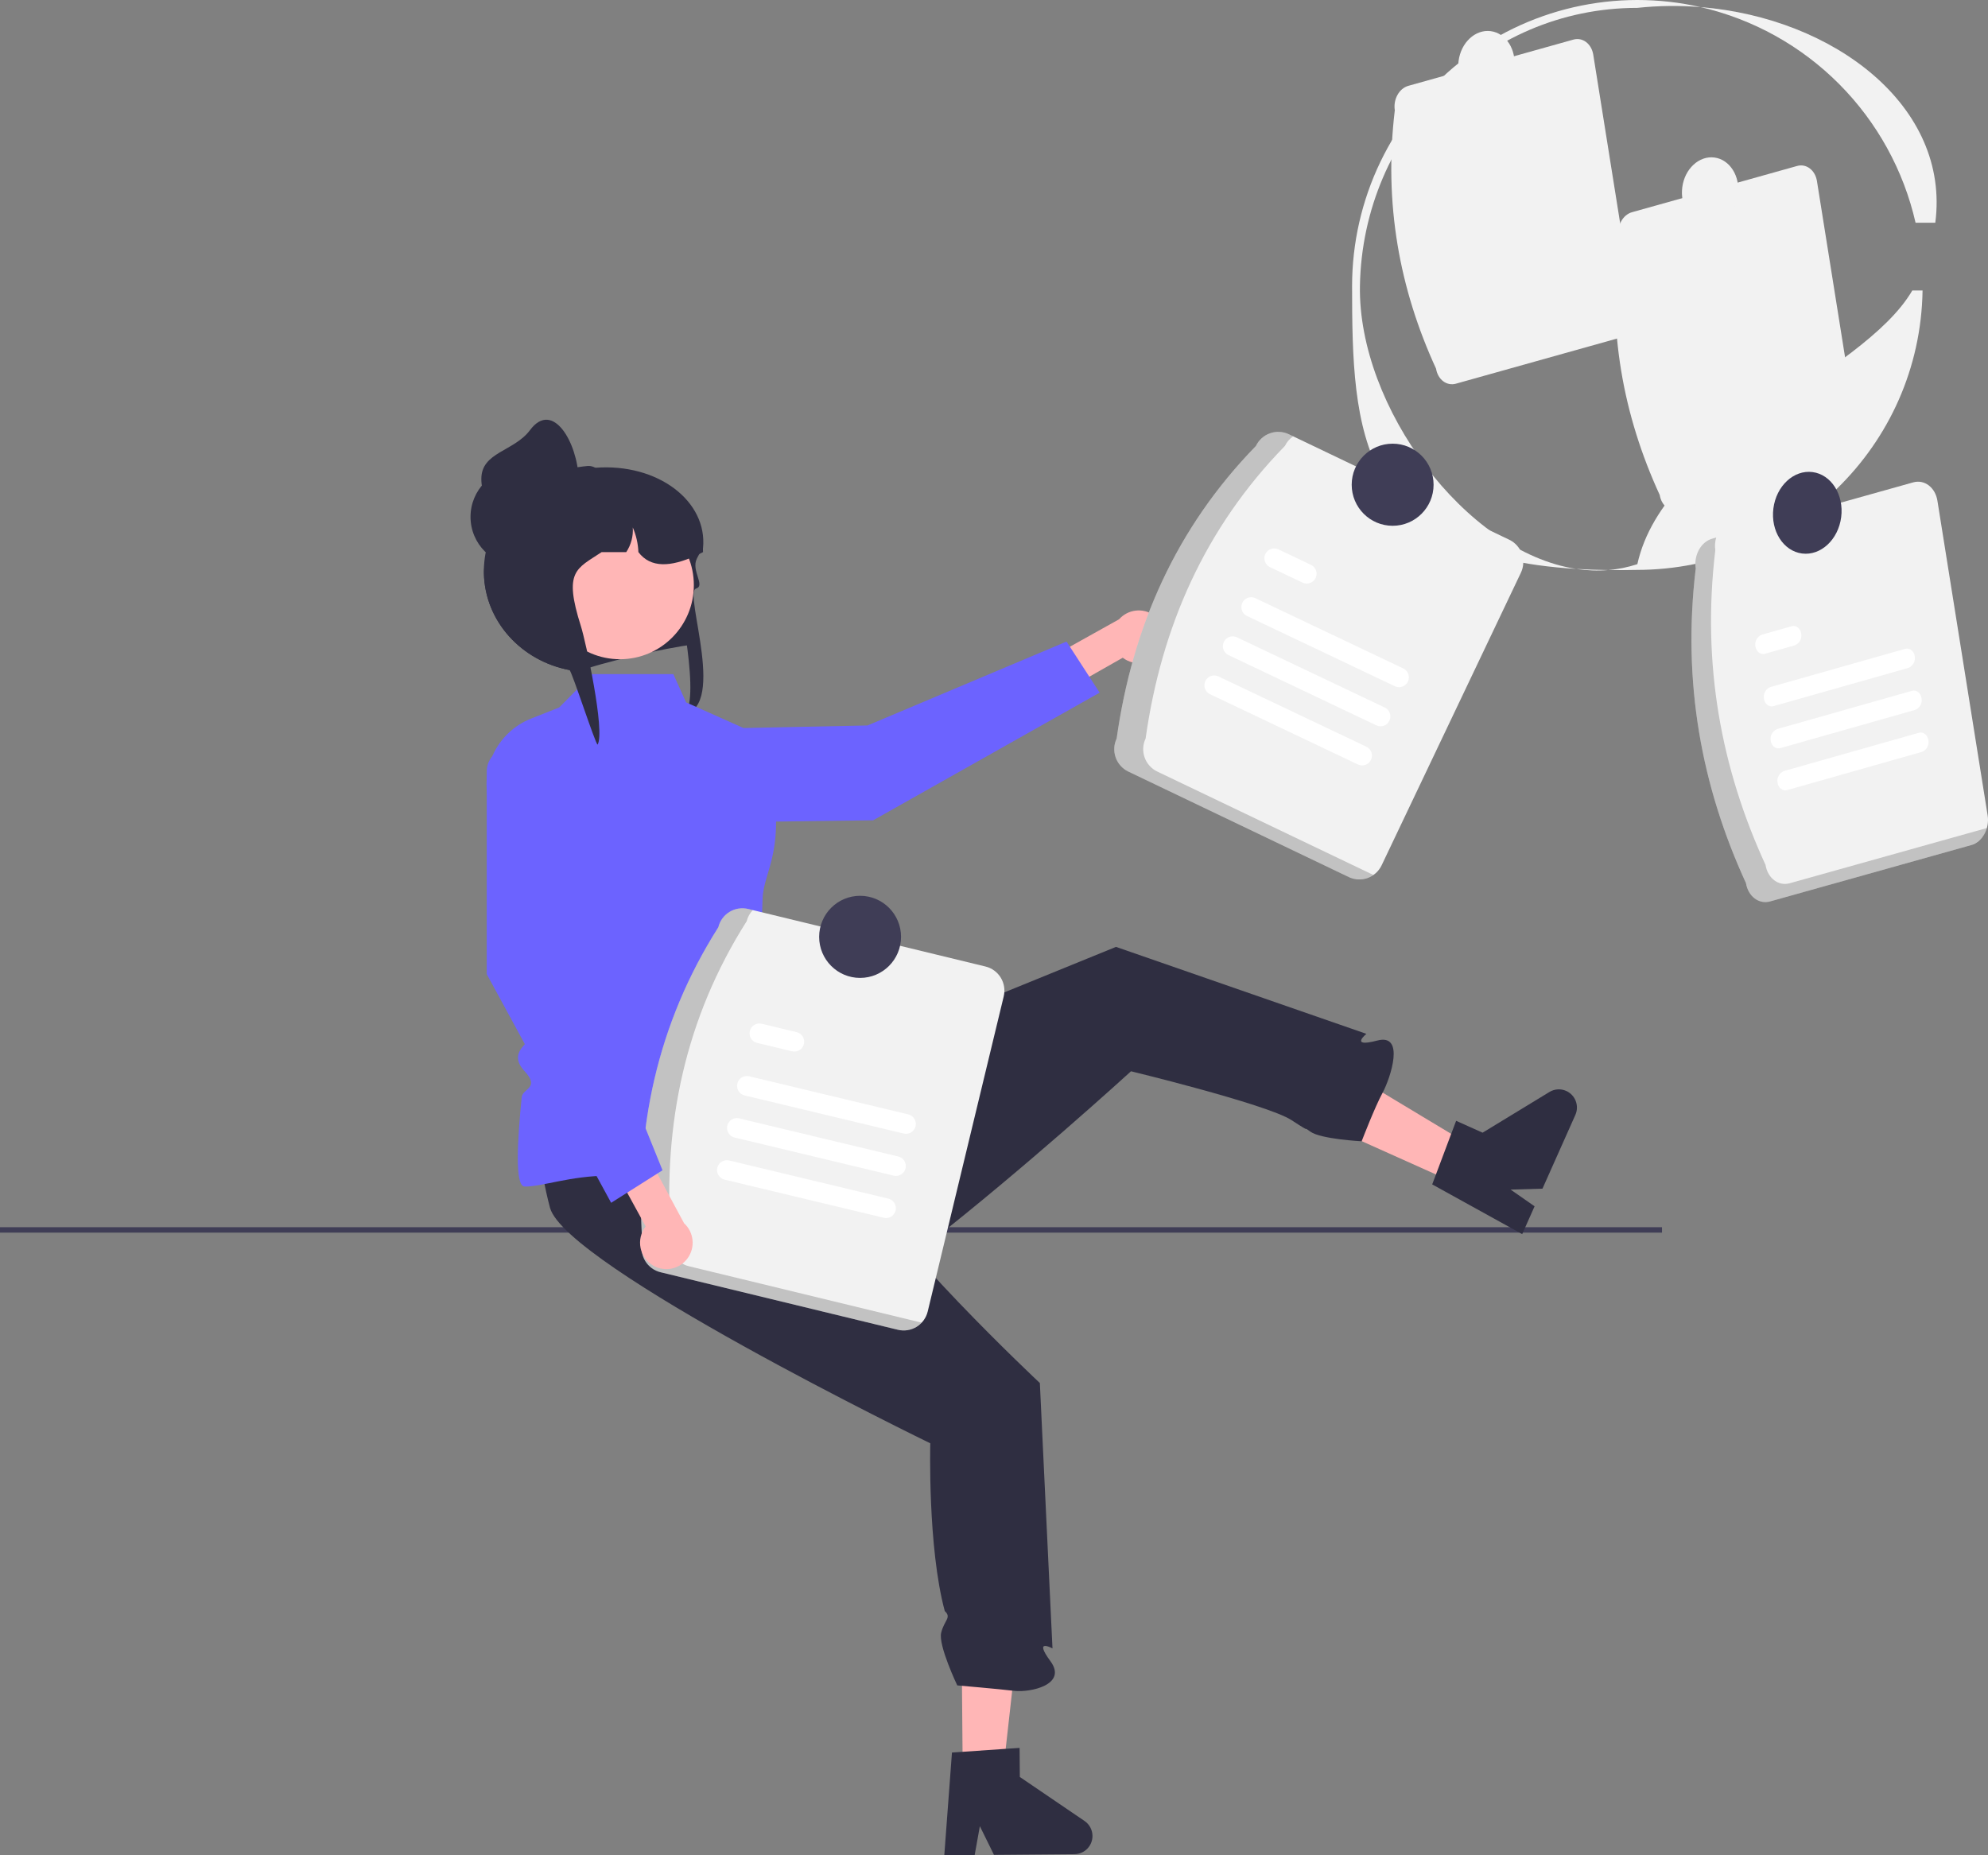 <svg width="195" height="182" viewBox="0 0 195 182" fill="none" xmlns="http://www.w3.org/2000/svg">
<rect x="0" y="0" width="195" height="182" fill="#808080" stroke="none"/>
<g id="undraw_file_manager_re_ms29 1" clip-path="url(#clip0_9_531)">
<path id="Vector" d="M187.895 21.848H189.831C191.315 10.427 179.9 1.755 166.808 0.696C171.95 1.879 176.655 4.49 180.385 8.231C184.114 11.972 186.717 16.691 187.895 21.848Z" fill="#F2F2F2"/>
<path id="Vector_2" d="M157.761 55.921C156.665 55.908 155.615 55.871 154.611 55.81C155.653 55.971 156.71 56.008 157.761 55.921Z" fill="#F2F2F2"/>
<path id="Vector_3" d="M133.394 28.057C133.647 13.014 145.601 0.772 160.605 0.772C162.666 0.553 164.743 0.527 166.808 0.696C162.711 -0.236 158.457 -0.232 154.362 0.709C150.267 1.65 146.436 3.503 143.152 6.131C139.869 8.759 137.218 12.095 135.395 15.891C133.573 19.686 132.626 23.845 132.624 28.057C132.624 42.321 133.133 54.491 154.611 55.81C143.73 54.153 133.196 39.87 133.394 28.057Z" fill="#F2F2F2"/>
<path id="Vector_4" d="M187.574 28.497C182.655 36.934 163.317 43.122 160.605 55.343C159.683 55.647 158.728 55.841 157.761 55.921C158.652 55.932 159.571 55.929 160.527 55.907C175.809 55.907 188.344 43.762 188.581 28.497L187.574 28.497Z" fill="#F2F2F2"/>
<path id="Vector_5" d="M162.801 48.561C159.225 40.781 157.659 32.396 158.756 23.211C158.586 22.142 159.18 21.071 160.084 20.817L176.276 16.281C177.179 16.029 178.05 16.69 178.221 17.758L182.267 43.108C182.436 44.176 181.842 45.247 180.939 45.502L164.747 50.038C163.843 50.289 162.973 49.629 162.801 48.561Z" fill="#F2F2F2"/>
<path id="Vector_6" d="M170.47 19.085C170.704 17.274 169.671 15.648 168.163 15.452C166.655 15.257 165.244 16.567 165.011 18.378C164.777 20.189 165.81 21.816 167.318 22.011C168.826 22.206 170.237 20.897 170.47 19.085Z" fill="#F2F2F2"/>
<path id="Vector_7" d="M140.86 36.164C137.284 28.384 135.717 20 136.814 10.814C136.645 9.745 137.239 8.675 138.142 8.42L154.334 3.884C155.238 3.632 156.108 4.293 156.28 5.361L160.326 30.711C160.495 31.78 159.901 32.85 158.998 33.105L142.806 37.641C141.902 37.893 141.032 37.232 140.86 36.164Z" fill="#F2F2F2"/>
<path id="Vector_8" d="M148.529 6.688C148.762 4.877 147.729 3.251 146.222 3.055C144.714 2.86 143.303 4.17 143.069 5.981C142.836 7.792 143.869 9.419 145.377 9.614C146.884 9.81 148.296 8.5 148.529 6.688Z" fill="#F2F2F2"/>
<path id="Vector_9" d="M163.022 120.388H0V120.92H163.022V120.388Z" fill="#3F3D56"/>
<path id="Vector_10" d="M66.312 57.619C66.119 56.944 68.808 63.13 68.168 63.205C65.255 63.54 58.8 65.05 56.771 65.864C56.68 65.854 56.589 65.843 56.5 65.83C56.282 65.806 56.07 65.771 55.86 65.731C51.136 64.835 47.562 60.944 47.465 56.247C47.459 56.18 47.459 56.111 47.459 56.045C47.459 55.72 47.476 55.396 47.511 55.074C47.555 54.634 47.631 54.197 47.739 53.768L47.728 53.765C45.847 51.994 46.64 48.709 49.037 47.324C50.079 46.723 51.234 46.347 52.428 46.22C52.752 46.184 53.078 46.167 53.404 46.166H56.465C57.098 46.03 57.74 45.936 58.386 45.887H58.392C64.554 45.416 69.413 49.183 68.959 53.765C68.956 53.771 68.951 53.776 68.948 53.781C68.816 53.978 68.701 54.164 68.598 54.343C68.499 54.51 68.416 54.67 68.343 54.821C67.781 55.992 69.225 57.464 68.268 57.739C66.995 58.105 71.617 70.12 66.577 70.12C69.028 70.819 66.842 59.481 66.312 57.619Z" fill="#2F2E41"/>
<path id="Vector_11" d="M94.43 173.758L98.404 173.725L100.163 157.996L94.298 158.045L94.43 173.758Z" fill="#FFB6B6"/>
<path id="Vector_12" d="M107.16 180.095C107.163 180.568 106.98 181.022 106.649 181.359C106.319 181.696 105.869 181.888 105.398 181.892L97.496 181.959L96.113 179.147L95.605 181.973L92.624 182L93.377 171.921L94.414 171.852L98.645 171.559L100.01 171.468L100.034 174.319L106.381 178.636C106.619 178.798 106.814 179.016 106.95 179.27C107.085 179.524 107.157 179.807 107.16 180.095Z" fill="#2F2E41"/>
<path id="Vector_13" d="M99.468 165.869C97.887 165.678 93.897 165.338 93.897 165.338C93.897 165.338 92.014 161.396 92.319 160.17C92.619 158.938 93.367 158.688 92.672 158.045C90.98 151.773 91.25 141.586 91.25 141.586C91.25 141.586 82.142 137.163 72.919 132.043C63.903 127.035 54.779 121.362 53.954 118.503C53.409 116.458 53.044 114.369 52.861 112.26C52.723 110.877 52.638 109.521 52.585 108.305C52.461 105.523 52.511 103.467 52.511 103.467L64.004 103.276L71.617 103.1H72.412V104.43L74.412 107.84C74.412 107.84 77.868 111.869 77.463 112.244C76.972 112.699 77.121 113.104 78.863 113.433C79.359 113.52 79.864 113.541 80.364 113.494C83.179 113.279 84.356 114.893 84.425 115.247C84.897 117.745 89.632 123.171 94.067 127.801H94.07C98.162 132.078 101.998 135.674 101.998 135.674L102.215 140.262L103.237 161.712C103.237 161.712 101.322 160.638 103.032 162.954C104.743 165.274 101.048 166.058 99.468 165.869Z" fill="#2F2E41"/>
<path id="Vector_14" d="M142.586 115.992L144.209 112.353L130.675 104.207L128.28 109.576L142.586 115.992Z" fill="#FFB6B6"/>
<path id="Vector_15" d="M153.628 107.019C154.058 107.212 154.394 107.569 154.562 108.01C154.73 108.451 154.717 108.942 154.525 109.373L151.299 116.606L148.174 116.698L150.525 118.337L149.31 121.067L140.482 116.188L140.851 115.213L142.345 111.234L142.83 109.951L145.426 111.115L151.981 107.123C152.227 106.973 152.505 106.885 152.792 106.867C153.079 106.849 153.366 106.902 153.628 107.019Z" fill="#2F2E41"/>
<path id="Vector_16" d="M135.625 107.186C135.616 107.206 135.604 107.225 135.595 107.242C134.856 108.603 133.642 111.752 133.567 111.946C133.565 111.95 133.563 111.954 133.563 111.958C133.563 111.958 129.559 111.751 128.536 111.015C127.51 110.273 129.062 111.445 126.698 109.894C125.475 109.088 121.288 107.829 117.538 106.801C114.048 105.844 110.939 105.091 110.939 105.091C110.939 105.091 108.191 107.6 104.209 111.066L104.207 111.068C100.509 114.28 95.743 118.319 91.125 121.936C81.237 124.852 70.801 127.379 68.192 125.959C66.358 124.911 64.618 123.705 62.993 122.354L65.68 115.293L72.785 107.833L80.263 104.786L83.189 103.593L87.286 101.926L109.466 92.889L134.028 101.42C134.028 101.42 132.318 102.807 135.102 102.075C137.849 101.356 136.397 105.727 135.625 107.186Z" fill="#2F2E41"/>
<path id="Vector_17" d="M58.089 66.13H66.046L67.299 68.903L72.628 71.284C73.321 71.594 73.932 72.064 74.411 72.654C74.89 73.244 75.224 73.939 75.386 74.682C77.305 83.478 74.878 85.306 74.8 88.206C74.534 98.047 73.168 100.004 73.32 102.434C73.366 103.161 73.809 106.036 75.233 105.765C76.656 105.494 75.889 106.631 76.226 107.072C76.517 107.454 78.048 106.947 77.087 108.216C76.126 109.484 80.235 112.941 77.717 112.941C72.943 112.941 63.394 115.335 59.681 115.335C55.967 115.335 53.097 116.439 51.458 116.399C50.459 116.374 50.771 111.702 51.17 107.656C51.261 106.74 53.015 106.764 51.441 105.065C49.866 103.366 51.72 102.484 51.723 102.036C51.727 101.561 52.616 100.365 51.506 98.408C50.397 96.451 51.42 97.261 51.371 96.646C51 91.911 50.468 85.873 50.468 85.873L48.122 79.253C47.523 77.561 47.602 75.701 48.343 74.066C49.085 72.432 50.43 71.15 52.096 70.491L54.848 69.403L58.089 66.13Z" fill="#6C63FF"/>
<path id="Vector_18" d="M113.975 63.689C113.799 64.019 113.552 64.308 113.253 64.534C112.954 64.76 112.61 64.918 112.244 64.997C111.878 65.076 111.5 65.075 111.134 64.993C110.769 64.912 110.426 64.751 110.128 64.523L98.919 70.887L96.401 68.211L109.77 60.75C110.19 60.277 110.768 59.974 111.396 59.9C112.023 59.825 112.656 59.984 113.174 60.346C113.693 60.709 114.061 61.249 114.208 61.865C114.356 62.481 114.273 63.13 113.975 63.689Z" fill="#FFB6B6"/>
<path id="Vector_19" d="M63.504 78.71L63.333 80.759L85.649 80.471L107.863 67.949L104.615 62.937L85.091 71.168L71.214 71.451C69.261 71.49 67.392 72.254 65.968 73.595C64.544 74.936 63.666 76.758 63.504 78.71Z" fill="#6C63FF"/>
<path id="Vector_20" d="M60.811 64.669C64.813 64.669 68.058 61.416 68.058 57.402C68.058 53.389 64.813 50.136 60.811 50.136C56.808 50.136 53.564 53.389 53.564 57.402C53.564 61.416 56.808 64.669 60.811 64.669Z" fill="#FFB6B6"/>
<path id="Vector_21" d="M68.959 54.161C68.838 54.225 68.719 54.284 68.598 54.342C68.472 54.404 68.346 54.465 68.219 54.521C65.793 55.624 63.818 55.747 62.619 54.161C62.587 53.327 62.4 52.507 62.068 51.741C62.127 52.597 61.902 53.447 61.428 54.161H59.015C56.529 55.816 55.253 55.989 56.978 61.42C57.459 62.933 59.372 71.74 58.62 73.046C58.402 73.022 56.07 65.771 55.86 65.731C51.136 64.835 47.562 60.944 47.465 56.247C47.47 56.007 47.486 55.768 47.511 55.534C47.822 55.065 48.164 54.617 48.535 54.194C48.533 52.938 48.821 51.699 49.376 50.574C50.078 49.148 51.173 47.953 52.531 47.132C53.34 46.738 54.184 46.421 55.051 46.182C55.073 46.177 55.092 46.172 55.113 46.166C55.379 46.095 55.651 46.028 55.922 45.972C56.483 45.854 57.05 45.767 57.62 45.714C57.661 45.712 57.701 45.709 57.739 45.709C57.967 45.709 58.19 45.771 58.386 45.887C58.389 45.887 58.389 45.89 58.392 45.89C58.532 45.972 58.654 46.081 58.752 46.212C58.923 46.431 59.016 46.702 59.015 46.98H61.703C61.802 46.98 61.901 46.983 62.001 46.988C63.794 47.05 65.501 47.78 66.785 49.036C68.07 50.293 68.841 51.985 68.948 53.781C68.956 53.909 68.959 54.034 68.959 54.161Z" fill="#2F2E41"/>
<path id="Vector_22" d="M50.927 55.492C53.564 55.492 55.702 53.348 55.702 50.704C55.702 48.06 53.564 45.916 50.927 45.916C48.291 45.916 46.153 48.06 46.153 50.704C46.153 53.348 48.291 55.492 50.927 55.492Z" fill="#2F2E41"/>
<path id="Vector_23" d="M56.763 46.98C56.854 49.623 54.625 51.768 51.988 51.768C50.722 51.768 49.508 51.263 48.612 50.366C47.717 49.468 47.214 48.25 47.214 46.98C47.214 44.336 50.407 44.309 51.988 42.193C54.225 39.199 56.64 43.417 56.763 46.98Z" fill="#2F2E41"/>
<path id="Vector_24" d="M63.005 121.873C62.264 110.842 64.434 100.466 70.462 90.958C70.613 90.332 71.006 89.792 71.554 89.457C72.102 89.121 72.76 89.018 73.385 89.168L96.669 94.815C97.293 94.967 97.831 95.361 98.165 95.91C98.5 96.46 98.603 97.12 98.453 97.746L90.997 128.661C90.845 129.286 90.452 129.826 89.904 130.162C89.356 130.497 88.698 130.601 88.074 130.45L64.79 124.804C64.166 124.652 63.628 124.258 63.293 123.708C62.959 123.159 62.855 122.499 63.005 121.873Z" fill="#F2F2F2"/>
<path id="Vector_25" opacity="0.2" d="M67.568 124.216C66.945 124.063 66.406 123.67 66.072 123.12C65.737 122.571 65.634 121.911 65.784 121.285C65.043 110.254 67.213 99.878 73.24 90.37C73.342 89.959 73.55 89.583 73.843 89.279L73.385 89.168C72.76 89.018 72.102 89.121 71.554 89.457C71.006 89.792 70.613 90.332 70.462 90.958C64.434 100.466 62.264 110.842 63.005 121.873C62.855 122.499 62.959 123.159 63.293 123.708C63.628 124.258 64.166 124.652 64.79 124.804L88.074 130.45C88.488 130.549 88.921 130.537 89.328 130.414C89.736 130.291 90.103 130.062 90.394 129.751L67.568 124.216Z" fill="black"/>
<path id="Vector_26" d="M88.65 111.201L73.036 107.461C72.788 107.401 72.574 107.245 72.44 107.027C72.307 106.808 72.265 106.546 72.324 106.297C72.384 106.048 72.539 105.833 72.757 105.699C72.974 105.565 73.236 105.523 73.484 105.582L89.098 109.322C89.345 109.383 89.559 109.539 89.692 109.757C89.825 109.975 89.867 110.237 89.808 110.485C89.748 110.734 89.593 110.949 89.376 111.083C89.159 111.217 88.898 111.26 88.65 111.201Z" fill="white"/>
<path id="Vector_27" d="M77.699 103.132L74.264 102.309C74.016 102.25 73.801 102.094 73.666 101.877C73.532 101.659 73.49 101.397 73.548 101.148C73.607 100.899 73.762 100.683 73.979 100.548C74.196 100.413 74.457 100.37 74.706 100.429L74.712 100.43L78.147 101.253C78.394 101.313 78.608 101.47 78.741 101.688C78.874 101.906 78.915 102.168 78.856 102.416C78.797 102.665 78.642 102.88 78.425 103.014C78.208 103.148 77.947 103.19 77.699 103.132Z" fill="white"/>
<path id="Vector_28" d="M86.682 119.461L71.068 115.72C70.821 115.66 70.607 115.504 70.474 115.286C70.341 115.068 70.299 114.806 70.358 114.557C70.418 114.308 70.573 114.093 70.79 113.959C71.007 113.825 71.268 113.783 71.516 113.841L87.13 117.582C87.253 117.611 87.369 117.664 87.472 117.738C87.575 117.812 87.662 117.906 87.729 118.014C87.796 118.122 87.841 118.242 87.861 118.367C87.881 118.492 87.877 118.62 87.848 118.744C87.819 118.867 87.766 118.984 87.692 119.087C87.618 119.19 87.524 119.277 87.416 119.344C87.309 119.411 87.189 119.456 87.064 119.476C86.939 119.496 86.811 119.491 86.688 119.462L86.682 119.461Z" fill="white"/>
<path id="Vector_29" d="M87.666 115.331L72.052 111.59C71.804 111.531 71.589 111.375 71.455 111.157C71.321 110.939 71.279 110.677 71.338 110.427C71.397 110.178 71.552 109.963 71.77 109.828C71.987 109.694 72.249 109.652 72.498 109.711L72.5 109.712L88.114 113.452C88.362 113.512 88.575 113.668 88.709 113.886C88.842 114.104 88.883 114.367 88.824 114.615C88.765 114.864 88.609 115.079 88.392 115.213C88.175 115.347 87.914 115.389 87.666 115.331Z" fill="white"/>
<path id="Vector_30" d="M84.365 95.932C86.583 95.932 88.382 94.129 88.382 91.905C88.382 89.681 86.583 87.878 84.365 87.878C82.147 87.878 80.349 89.681 80.349 91.905C80.349 94.129 82.147 95.932 84.365 95.932Z" fill="#3F3D56"/>
<path id="Vector_31" d="M64.116 124.178C63.788 123.997 63.504 123.746 63.282 123.443C63.061 123.141 62.908 122.793 62.833 122.426C62.759 122.058 62.765 121.678 62.851 121.313C62.937 120.948 63.102 120.606 63.333 120.31L57.131 108.989L59.832 106.499L67.1 119.999C67.567 120.426 67.861 121.01 67.927 121.64C67.993 122.27 67.827 122.903 67.459 123.418C67.091 123.933 66.547 124.295 65.931 124.435C65.315 124.575 64.669 124.484 64.116 124.178Z" fill="#FFB6B6"/>
<path id="Vector_32" d="M56.872 74.065L50.202 73.42C49.891 73.39 49.577 73.425 49.28 73.524C48.983 73.623 48.711 73.783 48.479 73.994C48.248 74.204 48.063 74.461 47.936 74.748C47.81 75.035 47.744 75.345 47.744 75.658V95.561L59.946 117.995L64.985 114.803L57.028 95.121L56.872 74.065Z" fill="#6C63FF"/>
<path id="Vector_33" d="M109.53 72.45C111.077 61.504 115.337 51.801 123.193 43.746C123.47 43.165 123.966 42.718 124.571 42.504C125.177 42.289 125.842 42.324 126.422 42.6L148.041 52.947C148.62 53.225 149.065 53.722 149.28 54.329C149.494 54.936 149.459 55.603 149.183 56.184L135.52 84.889C135.243 85.47 134.747 85.916 134.142 86.131C133.537 86.346 132.871 86.311 132.292 86.034L110.672 75.688C110.093 75.41 109.648 74.913 109.434 74.306C109.22 73.699 109.254 73.032 109.53 72.45Z" fill="#F2F2F2"/>
<path id="Vector_34" opacity="0.2" d="M113.512 75.688C112.933 75.409 112.488 74.913 112.274 74.306C112.059 73.699 112.094 73.031 112.37 72.45C113.917 61.504 118.177 51.801 126.033 43.746C126.217 43.365 126.498 43.041 126.847 42.804L126.422 42.6C125.842 42.324 125.177 42.289 124.571 42.504C123.966 42.718 123.471 43.165 123.193 43.746C115.337 51.801 111.077 61.504 109.53 72.45C109.254 73.031 109.22 73.699 109.434 74.306C109.648 74.913 110.093 75.409 110.672 75.688L132.292 86.034C132.676 86.217 133.102 86.294 133.526 86.258C133.95 86.223 134.357 86.075 134.706 85.831L113.512 75.688Z" fill="black"/>
<path id="Vector_35" d="M136.82 67.32L122.313 60.426C122.083 60.317 121.905 60.119 121.819 59.878C121.733 59.637 121.746 59.371 121.855 59.14C121.965 58.908 122.161 58.73 122.402 58.644C122.643 58.558 122.907 58.571 123.138 58.681L137.645 65.574C137.875 65.684 138.052 65.882 138.137 66.122C138.222 66.363 138.209 66.628 138.1 66.859C137.991 67.09 137.795 67.268 137.555 67.354C137.315 67.441 137.051 67.428 136.82 67.32Z" fill="white"/>
<path id="Vector_36" d="M127.767 57.156L124.575 55.64C124.461 55.586 124.358 55.51 124.273 55.416C124.187 55.322 124.121 55.213 124.078 55.093C124.035 54.974 124.016 54.847 124.022 54.721C124.028 54.594 124.059 54.469 124.113 54.355C124.166 54.24 124.242 54.137 124.336 54.051C124.429 53.966 124.539 53.9 124.658 53.857C124.777 53.814 124.904 53.795 125.03 53.801C125.156 53.807 125.28 53.838 125.395 53.892L125.4 53.894L128.592 55.411C128.822 55.521 128.999 55.718 129.084 55.959C129.17 56.2 129.156 56.465 129.047 56.696C128.938 56.927 128.742 57.105 128.502 57.192C128.262 57.278 127.998 57.265 127.767 57.156Z" fill="white"/>
<path id="Vector_37" d="M133.193 74.993L118.687 68.1C118.457 67.99 118.279 67.793 118.194 67.552C118.109 67.311 118.122 67.046 118.231 66.815C118.34 66.584 118.537 66.406 118.777 66.319C119.017 66.233 119.281 66.246 119.512 66.355L134.018 73.248C134.133 73.302 134.235 73.378 134.321 73.472C134.406 73.565 134.472 73.675 134.515 73.794C134.558 73.914 134.577 74.04 134.571 74.167C134.565 74.294 134.534 74.418 134.48 74.533C134.426 74.648 134.351 74.751 134.257 74.836C134.164 74.921 134.054 74.988 133.935 75.031C133.816 75.074 133.69 75.093 133.564 75.087C133.437 75.081 133.313 75.05 133.199 74.996L133.193 74.993Z" fill="white"/>
<path id="Vector_38" d="M135.007 71.156L120.5 64.263C120.269 64.154 120.091 63.957 120.005 63.716C119.919 63.474 119.931 63.209 120.041 62.977C120.15 62.746 120.346 62.567 120.587 62.481C120.827 62.394 121.092 62.407 121.323 62.517L121.325 62.518L135.832 69.411C136.062 69.521 136.239 69.718 136.324 69.959C136.409 70.2 136.396 70.465 136.287 70.696C136.177 70.927 135.981 71.105 135.742 71.192C135.502 71.278 135.237 71.265 135.007 71.156Z" fill="white"/>
<path id="Vector_39" d="M136.602 51.579C138.82 51.579 140.618 49.776 140.618 47.552C140.618 45.328 138.82 43.525 136.602 43.525C134.384 43.525 132.586 45.328 132.586 47.552C132.586 49.776 134.384 51.579 136.602 51.579Z" fill="#3F3D56"/>
<path id="Vector_40" d="M171.259 86.631C166.903 77.156 164.996 66.945 166.332 55.759C166.125 54.457 166.849 53.153 167.949 52.843L187.668 47.319C188.769 47.012 189.829 47.817 190.038 49.118L194.965 79.99C195.171 81.291 194.448 82.596 193.348 82.905L173.628 88.43C172.528 88.736 171.468 87.932 171.259 86.631Z" fill="#F2F2F2"/>
<path id="Vector_41" opacity="0.2" d="M175.548 86.648C174.447 86.955 173.387 86.15 173.179 84.85C168.823 75.375 166.916 65.164 168.251 53.977C168.188 53.562 168.218 53.138 168.337 52.735L167.949 52.843C166.849 53.153 166.125 54.457 166.332 55.759C164.996 66.945 166.903 77.156 171.259 86.631C171.468 87.932 172.528 88.736 173.628 88.43L193.348 82.905C193.723 82.779 194.061 82.559 194.328 82.267C194.596 81.974 194.786 81.618 194.879 81.233L175.548 86.648Z" fill="black"/>
<path id="Vector_42" d="M187.175 65.525L173.967 69.27C173.53 69.394 173.107 69.074 173.024 68.556C172.976 68.318 173.015 68.071 173.132 67.859C173.249 67.647 173.437 67.483 173.664 67.396L186.871 63.651C187.309 63.529 187.731 63.849 187.813 64.367C187.86 64.604 187.822 64.851 187.705 65.063C187.588 65.275 187.4 65.438 187.175 65.525Z" fill="white"/>
<path id="Vector_43" d="M176.04 63.308L173.135 64.132C172.697 64.258 172.274 63.941 172.188 63.424C172.14 63.185 172.178 62.938 172.295 62.725C172.411 62.511 172.6 62.347 172.826 62.26L172.831 62.258L175.737 61.434C176.175 61.312 176.597 61.633 176.679 62.15C176.726 62.388 176.687 62.634 176.571 62.846C176.454 63.058 176.266 63.222 176.04 63.308Z" fill="white"/>
<path id="Vector_44" d="M188.51 73.762L175.302 77.507C174.864 77.629 174.442 77.309 174.36 76.791C174.313 76.554 174.351 76.307 174.468 76.095C174.585 75.883 174.773 75.72 174.999 75.633L188.206 71.888C188.643 71.762 189.067 72.08 189.152 72.597C189.2 72.835 189.163 73.083 189.046 73.296C188.929 73.509 188.741 73.674 188.515 73.76L188.51 73.762Z" fill="white"/>
<path id="Vector_45" d="M187.842 69.643L174.635 73.389C174.197 73.513 173.774 73.195 173.69 72.678C173.642 72.44 173.68 72.192 173.797 71.979C173.914 71.766 174.103 71.602 174.329 71.516L174.331 71.515L187.539 67.77C187.976 67.647 188.398 67.968 188.481 68.486C188.528 68.723 188.489 68.969 188.372 69.181C188.256 69.393 188.068 69.557 187.842 69.643Z" fill="white"/>
<path id="Vector_46" d="M180.599 50.735C180.883 48.529 179.625 46.548 177.788 46.31C175.952 46.072 174.233 47.667 173.949 49.873C173.665 52.079 174.923 54.06 176.759 54.298C178.595 54.536 180.314 52.94 180.599 50.735Z" fill="#3F3D56"/>
</g>
<defs>
<clipPath id="clip0_9_531">
<rect width="195" height="182" fill="white"/>
</clipPath>
</defs>
</svg>
